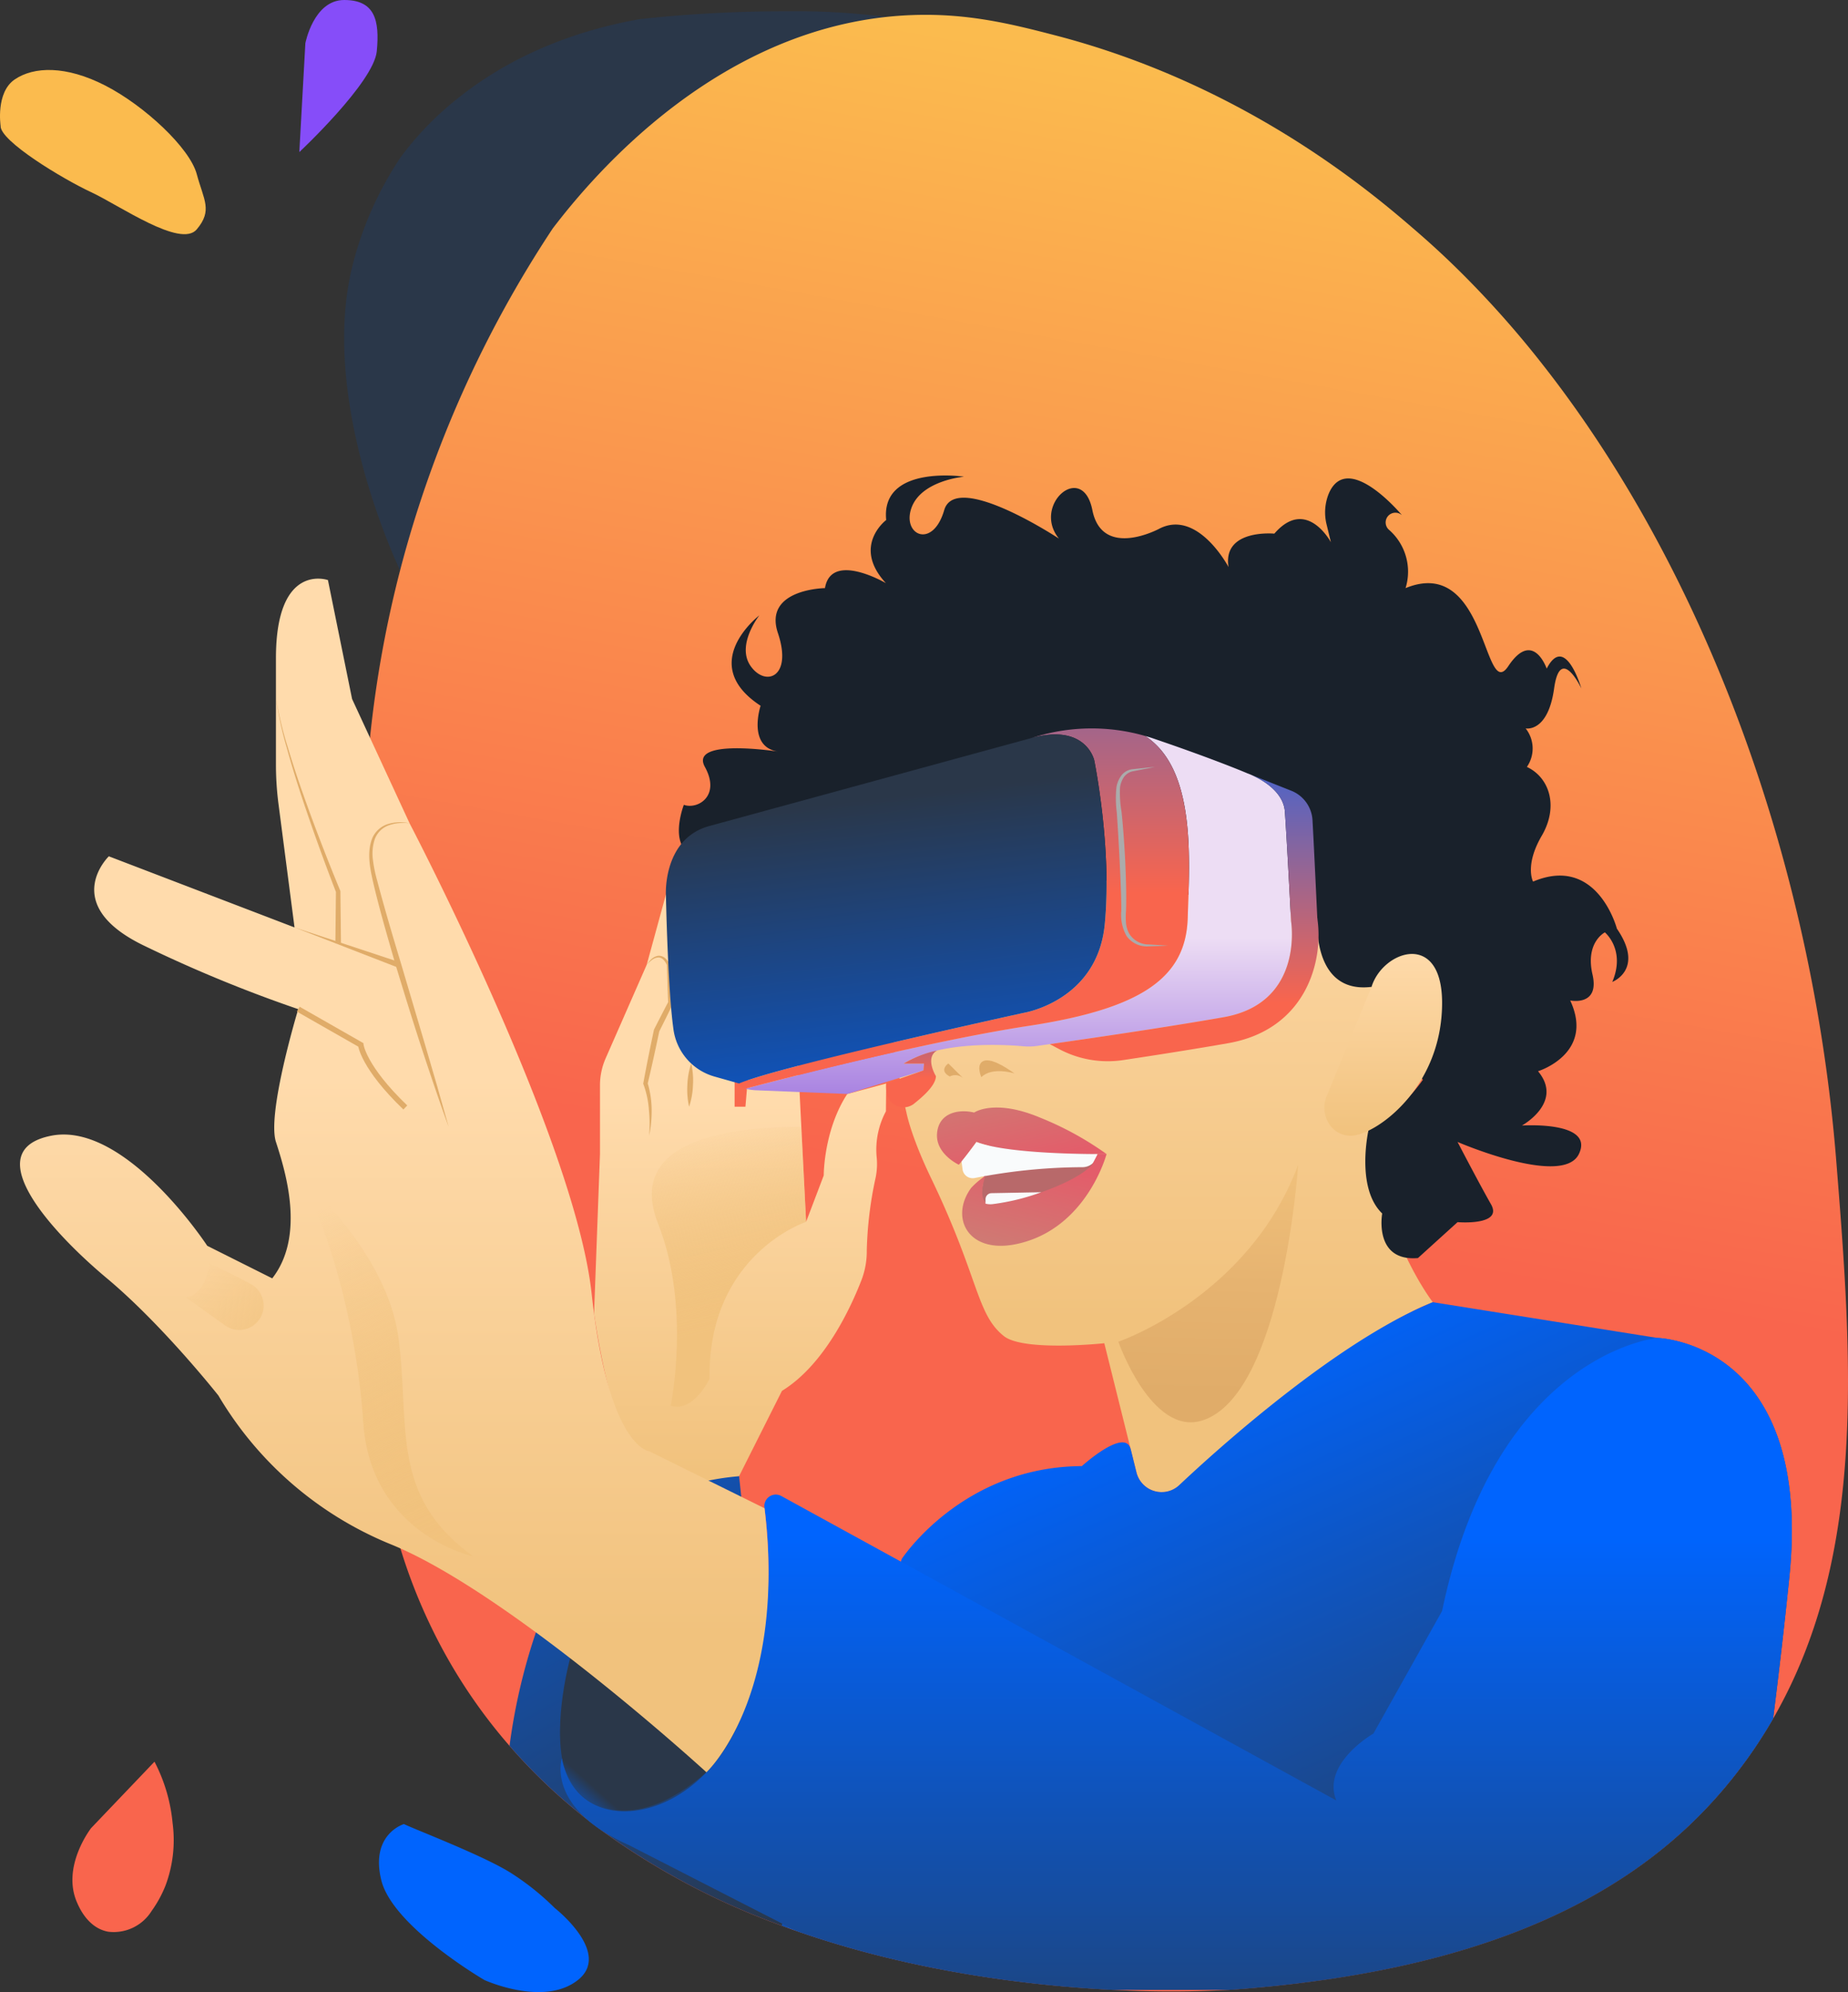 <svg id="OBJECTS" xmlns="http://www.w3.org/2000/svg" xmlns:xlink="http://www.w3.org/1999/xlink" viewBox="0 0 330.721 356.4"><rect x="0" y="0" width="330.721" height="356.4" fill="#333333" stroke="none"/><defs><style>.cls-1,.cls-26{fill:none;}.cls-1{stroke:#d3dde8;stroke-linecap:round;stroke-linejoin:round;stroke-width:10px;}.cls-2{fill:#2a3749;}.cls-3{fill:url(#linear-gradient);}.cls-4{fill:url(#linear-gradient-2);}.cls-5{fill:#e0ac69;}.cls-6{fill:url(#linear-gradient-3);}.cls-7{fill:url(#linear-gradient-4);}.cls-8{fill:#19212b;}.cls-9{fill:url(#linear-gradient-5);}.cls-10{fill:url(#linear-gradient-6);}.cls-11{fill:url(#linear-gradient-7);}.cls-12{fill:url(#linear-gradient-8);}.cls-13{fill:#ababab;}.cls-14{fill:url(#linear-gradient-9);}.cls-15{fill:#b8696a;}.cls-16{fill:url(#linear-gradient-10);}.cls-17{fill:#f9fbfc;}.cls-18{fill:url(#linear-gradient-11);}.cls-19{fill:url(#linear-gradient-12);}.cls-20{fill:url(#linear-gradient-13);}.cls-21{fill:url(#linear-gradient-14);}.cls-22{fill:url(#linear-gradient-15);}.cls-23{fill:url(#linear-gradient-16);}.cls-24{fill:url(#linear-gradient-17);}.cls-25{fill:url(#linear-gradient-18);}.cls-26{stroke:#e0ac69;stroke-miterlimit:10;}.cls-27{fill:url(#linear-gradient-19);}.cls-28{fill:url(#linear-gradient-20);}.cls-29{fill:#fbbb4e;}.cls-30{fill:#0064fe;}.cls-31{fill:#864df9;}.cls-32{fill:#f9654d;}</style><linearGradient id="linear-gradient" x1="481.343" y1="388.971" x2="537.367" y2="76.63" gradientUnits="userSpaceOnUse"><stop offset="0.364" stop-color="#f9654d"/><stop offset="1" stop-color="#fbbb4e"/></linearGradient><linearGradient id="linear-gradient-2" x1="439.207" y1="323.169" x2="439.207" y2="256.954" gradientUnits="userSpaceOnUse"><stop offset="0" stop-color="#f1c27d"/><stop offset="1" stop-color="#ffdbac"/></linearGradient><linearGradient id="linear-gradient-3" x1="440.769" y1="296.653" x2="432.885" y2="261.364" gradientUnits="userSpaceOnUse"><stop offset="0" stop-color="#f1c27d"/><stop offset="0.091" stop-color="#f1c27d" stop-opacity="0.97"/><stop offset="0.225" stop-color="#f1c27d" stop-opacity="0.887"/><stop offset="0.387" stop-color="#f1c27d" stop-opacity="0.751"/><stop offset="0.569" stop-color="#f1c27d" stop-opacity="0.561"/><stop offset="0.769" stop-color="#f1c27d" stop-opacity="0.318"/><stop offset="0.981" stop-color="#f1c27d" stop-opacity="0.027"/><stop offset="1" stop-color="#f1c27d" stop-opacity="0"/></linearGradient><linearGradient id="linear-gradient-4" x1="514.234" y1="295.845" x2="514.234" y2="196.714" xlink:href="#linear-gradient-2"/><linearGradient id="linear-gradient-5" x1="489.056" y1="269.799" x2="489.056" y2="227.621" gradientUnits="userSpaceOnUse"><stop offset="0" stop-color="#8756d8"/><stop offset="1" stop-color="#edddf4"/></linearGradient><linearGradient id="linear-gradient-6" x1="518.675" y1="239.301" x2="518.675" y2="179.442" gradientUnits="userSpaceOnUse"><stop offset="0" stop-color="#f9654d"/><stop offset="1" stop-color="#0064fe"/></linearGradient><linearGradient id="linear-gradient-7" x1="479.277" y1="219.682" x2="479.277" y2="133.142" xlink:href="#linear-gradient-6"/><linearGradient id="linear-gradient-8" x1="463.072" y1="202.726" x2="472.24" y2="281.059" gradientUnits="userSpaceOnUse"><stop offset="0" stop-color="#2a3749"/><stop offset="1" stop-color="#0064fe"/></linearGradient><linearGradient id="linear-gradient-9" x1="469.887" y1="252.731" x2="469.887" y2="228.579" xlink:href="#linear-gradient-6"/><linearGradient id="linear-gradient-10" x1="490.295" y1="267.998" x2="486.296" y2="249.802" gradientUnits="userSpaceOnUse"><stop offset="0" stop-color="#e35d6a"/><stop offset="1" stop-color="#c98276"/></linearGradient><linearGradient id="linear-gradient-11" x1="492.709" y1="267.723" x2="487.739" y2="288.104" xlink:href="#linear-gradient-10"/><linearGradient id="linear-gradient-12" x1="554.302" y1="263.185" x2="554.302" y2="228.63" xlink:href="#linear-gradient-2"/><linearGradient id="linear-gradient-13" x1="522.39" y1="309.223" x2="523.405" y2="266.396" gradientUnits="userSpaceOnUse"><stop offset="0" stop-color="#e0ac69"/><stop offset="0.466" stop-color="#e6b370"/><stop offset="1" stop-color="#f1c27d"/></linearGradient><linearGradient id="linear-gradient-14" x1="450.058" y1="404.685" x2="381.283" y2="281.339" gradientUnits="userSpaceOnUse"><stop offset="0" stop-color="#2a3749"/><stop offset="0.478" stop-color="#154da1"/><stop offset="1" stop-color="#0064fe"/></linearGradient><linearGradient id="linear-gradient-15" x1="556.67" y1="406.912" x2="511.832" y2="307.353" gradientUnits="userSpaceOnUse"><stop offset="0" stop-color="#2a3749"/><stop offset="0" stop-color="#243e65"/><stop offset="0.385" stop-color="#164da1"/><stop offset="1" stop-color="#0064fe"/></linearGradient><linearGradient id="linear-gradient-16" x1="422.027" y1="365.533" x2="405.633" y2="383.7" gradientUnits="userSpaceOnUse"><stop offset="0.67" stop-color="#2a3749"/><stop offset="0.828" stop-color="#154da1"/><stop offset="1" stop-color="#0064fe"/></linearGradient><linearGradient id="linear-gradient-17" x1="517.245" y1="457.675" x2="517.245" y2="334.315" xlink:href="#linear-gradient-14"/><linearGradient id="linear-gradient-18" x1="377.313" y1="352.025" x2="377.313" y2="252.63" xlink:href="#linear-gradient-2"/><linearGradient id="linear-gradient-19" x1="387.689" y1="334.763" x2="361.035" y2="277.7" xlink:href="#linear-gradient-3"/><linearGradient id="linear-gradient-20" x1="362.976" y1="309.885" x2="342.372" y2="286.623" xlink:href="#linear-gradient-3"/></defs><path class="cls-1" d="M774.67,597.716" transform="translate(-306.752 -59.82)"/><path class="cls-2" d="M378.35,161.88c-1.371-2.933-14.129-30.928-8.644-54a61.828,61.828,0,0,1,8.76-19.945A55.539,55.539,0,0,1,388.4,77.64c11.516-9.34,24.433-12.919,32.88-14.4a238.056,238.056,0,0,1,26.413-1.397,125.148,125.148,0,0,1,17.656,1.011c9.877,1.43,18.376,2.66,20.011,5.426C488.585,73.734,470.68,94.57,378.35,161.88Z" transform="translate(-306.752 -59.82)"/><path class="cls-3" d="M624.07,367.3a85.345,85.345,0,0,1-10.15,14.08c-18.49,20.86-47.63,31.66-87.28,34.45a187.43,187.43,0,0,1-20.57,0c-14.88-.74-35.83-3.22-56.72-10.52-.57-.19-1.15-.4-1.72-.61q-.495-.165-.99-.36a129.478,129.478,0,0,1-32.18-17.01c-.95-.69-1.9-1.41-2.83-2.15a99.252,99.252,0,0,1-13.69-13.01,95.253,95.253,0,0,1-13.86-20.93,98.507,98.507,0,0,1-5.67-14.4c-.97-3.14-1.76-6.27-2.41-9.37v-.01a120.115,120.115,0,0,1-1.29-38.8v-.01A147.729,147.729,0,0,1,379.04,267c-.93-3.51-1.94-7.63-2.88-12.29v-.01a210.336,210.336,0,0,1-3.5-24.21,206.964,206.964,0,0,1,.31-38.68v-.01a201.363,201.363,0,0,1,5.38-29.92,203.639,203.639,0,0,1,27.33-61.2c7.11-9.3,30.09-36.85,64.21-38.16,10.05-.39,18.03,1.63,25.77,3.64,34.49,8.97,57.27,28.7,64.82,35.24q5.25,4.545,10.19,9.67a177.872,177.872,0,0,1,12.18,14c29.27,37.25,48.29,89.57,52.51,142.3C638.18,302.65,640.93,338.06,624.07,367.3Z" transform="translate(-306.752 -59.82)"/><path class="cls-4" d="M413.065,294.853l1.06-28.566V254a12.035,12.035,0,0,1,1.015-4.838l7.348-16.737,3.434-12.552,12.296,30.213v7.733h1.937l1.054-12.302,8.142-.166,1.661,33.066,3.157-8.298s-.038-8.06,4.209-14.576l6.97-1.877-.05,4.979a14.531,14.531,0,0,0-1.674,8.023,12.094,12.094,0,0,1-.217,4.067,67.849,67.849,0,0,0-1.535,12.789,14.385,14.385,0,0,1-.93,5.267c-1.947,5.026-6.652,15.21-14.25,19.867l-7.678,15.271-8.563,2.841-8.185-2.695S416.658,318.766,413.065,294.853Z" transform="translate(-306.752 -59.82)"/><path class="cls-5" d="M422.932,263.009a27.715,27.715,0,0,0-.058-4.7,16.479,16.479,0,0,0-.976-4.511l-.036-.095.022-.119c.58-3.177,1.225-6.34,1.892-9.498l.014-.065.029-.057c.848-1.658,1.694-3.318,2.566-4.964l-.047.228c-.115-2.26-.156-4.525-.238-6.787l.018.081c-.282-.681-.826-1.453-1.616-1.405a2.167,2.167,0,0,0-1.091.453,7.161,7.161,0,0,0-.922.854,6.831,6.831,0,0,1,.817-.982,2.383,2.383,0,0,1,1.167-.614,1.647,1.647,0,0,1,1.306.411,3.174,3.174,0,0,1,.824,1.087l.014.03.005.052c.199,2.255.438,4.507.603,6.764l.008.113-.055.115c-.807,1.679-1.642,3.344-2.475,5.01l.043-.121c-.662,3.16-1.346,6.314-2.096,9.455l-.015-.213a17.105,17.105,0,0,1,.739,4.749A22.69,22.69,0,0,1,422.932,263.009Z" transform="translate(-306.752 -59.82)"/><path class="cls-5" d="M430.077,257.82a13.634,13.634,0,0,1-.311-3.891,13.478,13.478,0,0,1,.687-3.842,13.48,13.48,0,0,1,.311,3.891A13.633,13.633,0,0,1,430.077,257.82Z" transform="translate(-306.752 -59.82)"/><path class="cls-6" d="M451.013,278.417s-17.613,5.816-17.28,28.081c0,0-2.934,6.148-6.95,4.819,0,0,3.67-17.613-2.257-32.567-6.421-16.199,16.255-17.336,25.634-17.336Z" transform="translate(-306.752 -59.82)"/><path class="cls-7" d="M468.958,258.81s.736,4.13,4.429,11.804c8.622,17.916,8.063,24.295,13.018,28.241,3.548,2.825,17.973,1.28,17.973,1.28l5.766,23.131a4.622,4.622,0,0,0,4.484,3.504h.06a4.612,4.612,0,0,0,3.095-1.19c5.86-5.3,30.132-26.761,45.386-32.79,0,0-8.806-11.216-11.465-30.989,0,0,24-84.242-40.423-88.563C446.859,168.918,468.958,258.81,468.958,258.81Z" transform="translate(-306.752 -59.82)"/><path class="cls-8" d="M542.505,224.146s-1.047,13.562,9.698,12.232c0,0,2.548,7.976,9.194,4.209,0,0-3.545,8.419,0,12.406,0,0-4.32,6.314-9.693,8.806,0,0-2.437,10.468,2.409,15.12,0,0-1.579,8.64,6.397,7.976l7.09-6.425s8.197.691,5.982-3.199c-2.215-3.89-5.982-11.146-5.982-11.146s18.831,8.142,21.711,2.16-10.191-5.096-10.191-5.096,7.532-4.148,2.88-9.717c0,0,10.191-3.132,5.76-12.659,0,0,5.317,1.108,3.988-4.652-1.329-5.76,2.215-7.532,2.215-7.532s3.766,3.102,1.329,8.862c0,0,5.851-2.216.821-9.527,0,0-3.479-13.293-15-8.419,0,0-1.551-2.88,1.551-8.197,3.102-5.317,1.329-10.464-2.659-12.321a5.777,5.777,0,0,0-.222-6.888s3.988.821,5.096-7.155,4.874,0,4.874,0-2.88-9.97-6.203-3.545c0,0-2.437-7.089-6.868-.443-4.431,6.646-3.766-19.939-18.388-13.957a9.935,9.935,0,0,0-2.989-10.454,1.745,1.745,0,0,1,2.146-2.741q.088.061.178.124s-9.69-11.646-13.062-3.878a8.929,8.929,0,0,0-.383,5.655l.751,3.091s-4.364-8.191-10.124-1.544c0,0-9.305-.886-8.197,5.982,0,0-5.487-10.413-12.381-6.868,0,0-10.217,5.539-11.989-3.323-1.772-8.862-10.856-.886-5.982,5.096,0,0-18.462-12.185-20.53-5.096-2.068,7.09-7.63,4.431-5.846-.443,1.784-4.874,9.39-5.539,9.39-5.539s-14.934-2.215-13.928,7.754c0,0-6.201,4.652-.05,11.299,0,0-9.8-5.76-10.908.886,0,0-11.077.141-8.419,8.046,2.659,7.905-2.216,9.677-4.874,5.911s1.551-9.083,1.551-9.083-11.299,8.64.222,16.173c0,0-2.437,7.311,3.102,8.197,0,0-15.951-2.488-13.071,2.744,2.88,5.232-1.329,7.669-3.766,6.782,0,0-5.275,13.514,9.88,8.197S542.505,224.146,542.505,224.146Z" transform="translate(-306.752 -59.82)"/><path class="cls-9" d="M537.803,224.637s-.744-14.519-1.108-19.607c-.332-4.652-6.716-6.858-6.716-6.858s-5.691-2.446-17.1-6.324c-.402-.137-.797-.242-1.194-.36,9.133,5.946,7.951,21.977,7.619,32.594-.332,10.634-8.197,16.173-28.469,19.274-20.258,3.1-50.64,11.229-50.68,11.239a8.974,8.974,0,0,0,1.829.281l16.394.665,13.625-4.209.111-1.218h-3.655c6.365-4.059,17.801-3.432,21.447-3.108a10.731,10.731,0,0,0,2.449-.063c4.68-.654,21.061-2.975,33.374-5.137C540.24,239.259,537.803,224.637,537.803,224.637Z" transform="translate(-306.752 -59.82)"/><path class="cls-10" d="M542.505,224.146c-.083-1.604-.521-11.323-.866-17.584a6.03,6.03,0,0,0-3.802-5.274l-7.26-2.88c1.594.682,5.849,2.846,6.119,6.622.363,5.087,1.108,19.607,1.108,19.607s2.437,14.622-12.074,17.17c-10.775,1.892-24.664,3.905-31.102,4.817l1.69.897a18.505,18.505,0,0,0,11.435,1.957c6.045-.91,12.882-1.984,18.793-3.021C540.403,244.024,543.67,231.896,542.505,224.146Z" transform="translate(-306.752 -59.82)"/><path class="cls-11" d="M511.685,191.488a34.58,34.58,0,0,0-20.296.36c9.736-2.659,11.188,3.988,11.188,3.988s3.212,15.619,1.883,29.355c-1.329,13.736-14.511,15.84-14.511,15.84s-44.087,9.637-50.934,12.634c-.009.485.532.756,1.141.932.04-.011,30.422-8.14,50.68-11.239,20.271-3.102,28.136-8.64,28.469-19.274C519.636,213.465,520.817,197.434,511.685,191.488Z" transform="translate(-306.752 -59.82)"/><path class="cls-12" d="M504.46,225.19c1.329-13.736-1.883-29.355-1.883-29.355s-1.452-6.646-11.188-3.988l-57.602,15.73c-8.419,2.215-7.865,12.296-7.865,12.296s.332,16.727,1.329,23.927a10.208,10.208,0,0,0,7.422,8.64l4.341,1.224c6.847-2.997,50.934-12.634,50.934-12.634S503.131,238.926,504.46,225.19Z" transform="translate(-306.752 -59.82)"/><path class="cls-13" d="M513.446,197.029c-1.284.274-2.574.513-3.862.762l-.021.002a2.637,2.637,0,0,0-1.666,1.044,4.284,4.284,0,0,0-.707,1.914,19.963,19.963,0,0,0,.275,4.311c.308,2.939.507,5.882.66,8.828.129,2.949.233,5.895.145,8.863a14.033,14.033,0,0,0-.011,2.148,4.65,4.65,0,0,0,.586,1.962,4.09,4.09,0,0,0,3.471,1.929l.013-0c1.153.066,2.306.131,3.459.221-1.155.053-2.31.081-3.464.11l.013-0a4.384,4.384,0,0,1-4.024-1.931,7.759,7.759,0,0,1-.891-4.455c-.009-2.922-.153-5.864-.295-8.798q-.209-4.403-.517-8.8a19.146,19.146,0,0,1-.058-4.491,4.859,4.859,0,0,1,.926-2.142,2.933,2.933,0,0,1,2.072-1.082l-.021.002C510.834,197.288,512.137,197.141,513.446,197.029Z" transform="translate(-306.752 -59.82)"/><path class="cls-14" d="M472.115,250.114l-.111,1.218-6.655,2.332a6.47,6.47,0,0,0,.096,1.714,3.051,3.051,0,0,0,4.784,1.981l.058-.046c1.323-1.058,3.93-3.195,3.959-4.962,0,0-2.036-3.298.199-4.584a19.346,19.346,0,0,0-5.986,2.346Z" transform="translate(-306.752 -59.82)"/><path class="cls-5" d="M479.277,252.862l-2.8-2.776s-1.828,1.205.249,2.326A2.134,2.134,0,0,1,479.277,252.862Z" transform="translate(-306.752 -59.82)"/><path class="cls-5" d="M482.375,252.537s-.993-2.187.291-2.853c1.246-.647,3.697.801,5.649,2.188C488.315,251.873,484.328,250.585,482.375,252.537Z" transform="translate(-306.752 -59.82)"/><path class="cls-15" d="M483.123,268.198l-1.114,7.837s18.021,1.893,21.178-9.743l-19.33-2.165Z" transform="translate(-306.752 -59.82)"/><path class="cls-16" d="M478.346,268.198s-4.167-1.904-3.901-5.566c.273-3.766,3.909-4.431,6.642-3.766,0,0,3.615-2.54,11.835.919a56.527,56.527,0,0,1,11.86,6.503s-17.16.222-23.28-2.16C481.503,264.127,479.509,266.869,478.346,268.198Z" transform="translate(-306.752 -59.82)"/><path class="cls-17" d="M478.828,267.626l0.0 0.0.183,1.397a1.828,1.828,0,0,0,2.206,1.548,101.472,101.472,0,0,1,19.313-1.932,2.738,2.738,0,0,0,2.656-2.347h-0c-4.397-.012-16.7-.226-21.684-2.165C481.503,264.127,479.987,266.211,478.828,267.626Z" transform="translate(-306.752 -59.82)"/><path class="cls-18" d="M483.123,270.192c-.649,1.646-1.292,5.26,1.205,5.068,4.32-.332,14.705-3.572,17.862-7.062l.997-1.906,1.596-.005s-3.549,13.44-16.093,16.099c-8.738,1.852-12.005-4.759-8.142-10.034A13.061,13.061,0,0,1,483.123,270.192Z" transform="translate(-306.752 -59.82)"/><path class="cls-17" d="M493.1,273.12l-8.908.167a1.09,1.09,0,0,0-1.069,1.09v.786a3.506,3.506,0,0,0,1.205.097A39.582,39.582,0,0,0,493.1,273.12Z" transform="translate(-306.752 -59.82)"/><path class="cls-19" d="M544.206,255.85a5.384,5.384,0,0,0,.855,5.643,4.481,4.481,0,0,0,3.321,1.516c4.32.121,16.475-8.412,16.45-23.806-.021-12.977-10.634-9.305-12.628-2.825Z" transform="translate(-306.752 -59.82)"/><path class="cls-20" d="M506.897,299.866s23.374-7.991,32.18-31.668c0,0-2.721,41.253-17.198,45.768C512.822,316.791,506.897,299.866,506.897,299.866Z" transform="translate(-306.752 -59.82)"/><path class="cls-21" d="M447.63,404.7q-.495-.165-.99-.36a129.478,129.478,0,0,1-32.18-17.01,24.224,24.224,0,0,1-2.83-2.15,99.252,99.252,0,0,1-13.69-13.01,106.185,106.185,0,0,1,4.72-20.31c.72-2.14,1.22-3.38,1.22-3.38,3.49-13.64,15.35-19.75,24.33-22.45,1.96-.59,3.78-1.01,5.34-1.32a45.15,45.15,0,0,1,5.47-.78l.39,3.68,3.13,29.3.05.46,4.77,44.76.24,2.29Z" transform="translate(-306.752 -59.82)"/><path class="cls-22" d="M626.97,342.06c-.92,8.96-1.91,17.44-2.9,25.24a85.345,85.345,0,0,1-10.15,14.08c-18.49,20.86-47.63,31.66-87.28,34.45H506.07c-14.88-.74-35.83-3.22-56.72-10.52-.57-.19-1.15-.4-1.72-.61q-.495-.165-.99-.36l.11-.36.61-1.85,20.61-62.93h.01l.15-.47s10.8-16.51,32.23-16.61c0,0,7.64-6.91,8.72-3.1.02.02.02.05.03.08l1.03,4.16a4.64,4.64,0,0,0,4.49,3.51l.44-.02c.13-.01.25-.03.38-.05a4.625,4.625,0,0,0,2.34-1.18c5.18-4.89,24.78-22.84,41.65-31.05.16-.08.31-.16.46-.23.56-.26,1.1-.52,1.65-.76s1.09-.47,1.62-.69l40.21,6.4S631.29,299.85,626.97,342.06Z" transform="translate(-306.752 -59.82)"/><path class="cls-23" d="M408.79,356.486s-3.139,11.324-1.17,19.256c2.483,7.882,12.346,12.671,25.557,1.15l-6.396-16.449Z" transform="translate(-306.752 -59.82)"/><path class="cls-24" d="M626.97,342.06c-.92,8.96-1.91,17.44-2.9,25.24a85.345,85.345,0,0,1-10.15,14.08c-18.49,20.86-47.63,31.66-87.28,34.45H506.07c-14.88-.74-35.83-3.22-56.72-10.52l-1.75-.89-.85-.44-27.47-14.07a33.794,33.794,0,0,1-4.82-2.58,24.224,24.224,0,0,1-2.83-2.15c-6.11-5.48-4.32-10.78-4.32-10.78a12.989,12.989,0,0,0,.3,1.3.185.185,0,0,0,.02.07c.04.13.08.26.13.39,3.16,10.16,16.37,10.18,25.42.73,0,0,.13-.12.37-.37.11-.13.24-.26.36-.4.14-.16.29-.34.46-.54a29.55,29.55,0,0,0,4.37-6.99c.08-.18.17-.36.26-.55a.142.142,0,0,1,.02-.06,61.886,61.886,0,0,0,3.52-11.07,77.722,77.722,0,0,0,1.69-18.78v-.12a82.358,82.358,0,0,0-.67-8.48,2.048,2.048,0,0,1,3.02-2.06l21.39,11.73h.01l77.91,42.73c-2.66-6.64,6.65-11.96,6.65-11.96l12.29-21.93c9.64-46.19,38.55-48.85,38.55-48.85S631.29,299.85,626.97,342.06Z" transform="translate(-306.752 -59.82)"/><path class="cls-25" d="M443.574,329.659l-20.642-10.201s-7.311-.605-10.302-28.217c-2.991-27.612-32.567-84.106-32.567-84.106l-10.302-22.265L365.441,163.601s-9.305-3.323-9.305,13.957V196.626a54.603,54.603,0,0,0,.455,7.03l2.869,22.088-33.232-12.724s-8.973,8.625,6.314,15.992a244.798,244.798,0,0,0,27.582,11.354s-5.649,18.61-3.988,23.761c1.662,5.151,5.317,16.737-.665,24.403l-11.631-5.826s-14.622-22.309-27.915-19.695,0,17.191,9.969,25.521c9.97,8.33,19.939,20.958,19.939,20.958a63.828,63.828,0,0,0,30.768,26.585c21.406,8.64,56.576,40.819,56.576,40.819S447.634,363.545,443.574,329.659Z" transform="translate(-306.752 -59.82)"/><path class="cls-5" d="M380.063,207.135a7.676,7.676,0,0,0-3.735.341,4.147,4.147,0,0,0-2.512,2.506,8.25,8.25,0,0,0-.329,3.649,24.357,24.357,0,0,0,.753,3.694c1.297,4.918,2.747,9.814,4.224,14.694l4.347,14.676,2.151,7.348,2.079,7.372c-1.751-4.799-3.374-9.64-4.965-14.491-1.589-4.852-3.078-9.736-4.57-14.62-1.4-4.912-2.865-9.804-4.011-14.798-.545-2.457-1.111-5.18-.131-7.707a4.529,4.529,0,0,1,2.876-2.57A7.341,7.341,0,0,1,380.063,207.135Z" transform="translate(-306.752 -59.82)"/><polygon class="cls-5" points="52.707 165.924 71.481 172.135 71.143 173.076 52.707 165.924"/><path class="cls-26" d="M360.124,240.366l11.188,6.384s.443,3.982,7.976,11.206" transform="translate(-306.752 -59.82)"/><path class="cls-5" d="M366.771,228.55l.101-9.23.029.15q-3.318-8.542-6.201-17.23-1.44-4.345-2.663-8.758a60.989,60.989,0,0,1-1.902-8.945,60.894,60.894,0,0,0,2.094,8.89q1.312,4.378,2.849,8.684c2.032,5.744,4.235,11.432,6.562,17.057l.029.069.001.082.101,9.23Z" transform="translate(-306.752 -59.82)"/><path class="cls-27" d="M360.124,270.119s15.83,13.227,17.94,29.068-1.656,28.247,13.409,39.103c0,0-18.388-3.923-19.717-24.005C370.426,294.202,364.112,276.11,360.124,270.119Z" transform="translate(-306.752 -59.82)"/><path class="cls-28" d="M344.188,285.866s-.348,5.375-4.129,6.091l6.97,4.989a4.364,4.364,0,0,0,6.813-2.662h0a4.343,4.343,0,0,0-2.124-4.685C348.121,287.605,344.188,285.866,344.188,285.866Z" transform="translate(-306.752 -59.82)"/><path class="cls-29" d="M323.06,94.2c-5.04-2.34-16.38-9.18-16.2-11.88,0,0-.904-5.94,2.518-8.28S318.56,71.52,325.58,75.12s15.12,11.16,16.38,15.84,2.88,6.48,0,9.9S328.1,96.54,323.06,94.2Z" transform="translate(-306.752 -59.82)"/><path class="cls-30" d="M379.04,386.16s-6.1,1.8-4.04,10.08,18.44,17.82,18.44,17.82,10.62,4.86,16.74,0-4.14-12.87-4.14-12.87a46.899,46.899,0,0,0-7.74-6.21C393.423,391.855,381.14,387.18,379.04,386.16Z" transform="translate(-306.752 -59.82)"/><path class="cls-31" d="M360.32,87.029,361.4,67.56s1.467-7.74,6.944-7.74S374.72,63.42,374.18,69,360.32,87.029,360.32,87.029Z" transform="translate(-306.752 -59.82)"/><path class="cls-32" d="M334.4,375l-11.34,11.88c-.361.472-5.256,7.075-2.52,13.32.434.99,1.999,4.563,5.58,5.22a7.996,7.996,0,0,0,7.774-3.725A21.021,21.021,0,0,0,336.38,397.14a23.197,23.197,0,0,0,1.26-11.16A29.676,29.676,0,0,0,334.4,375Z" transform="translate(-306.752 -59.82)"/></svg>